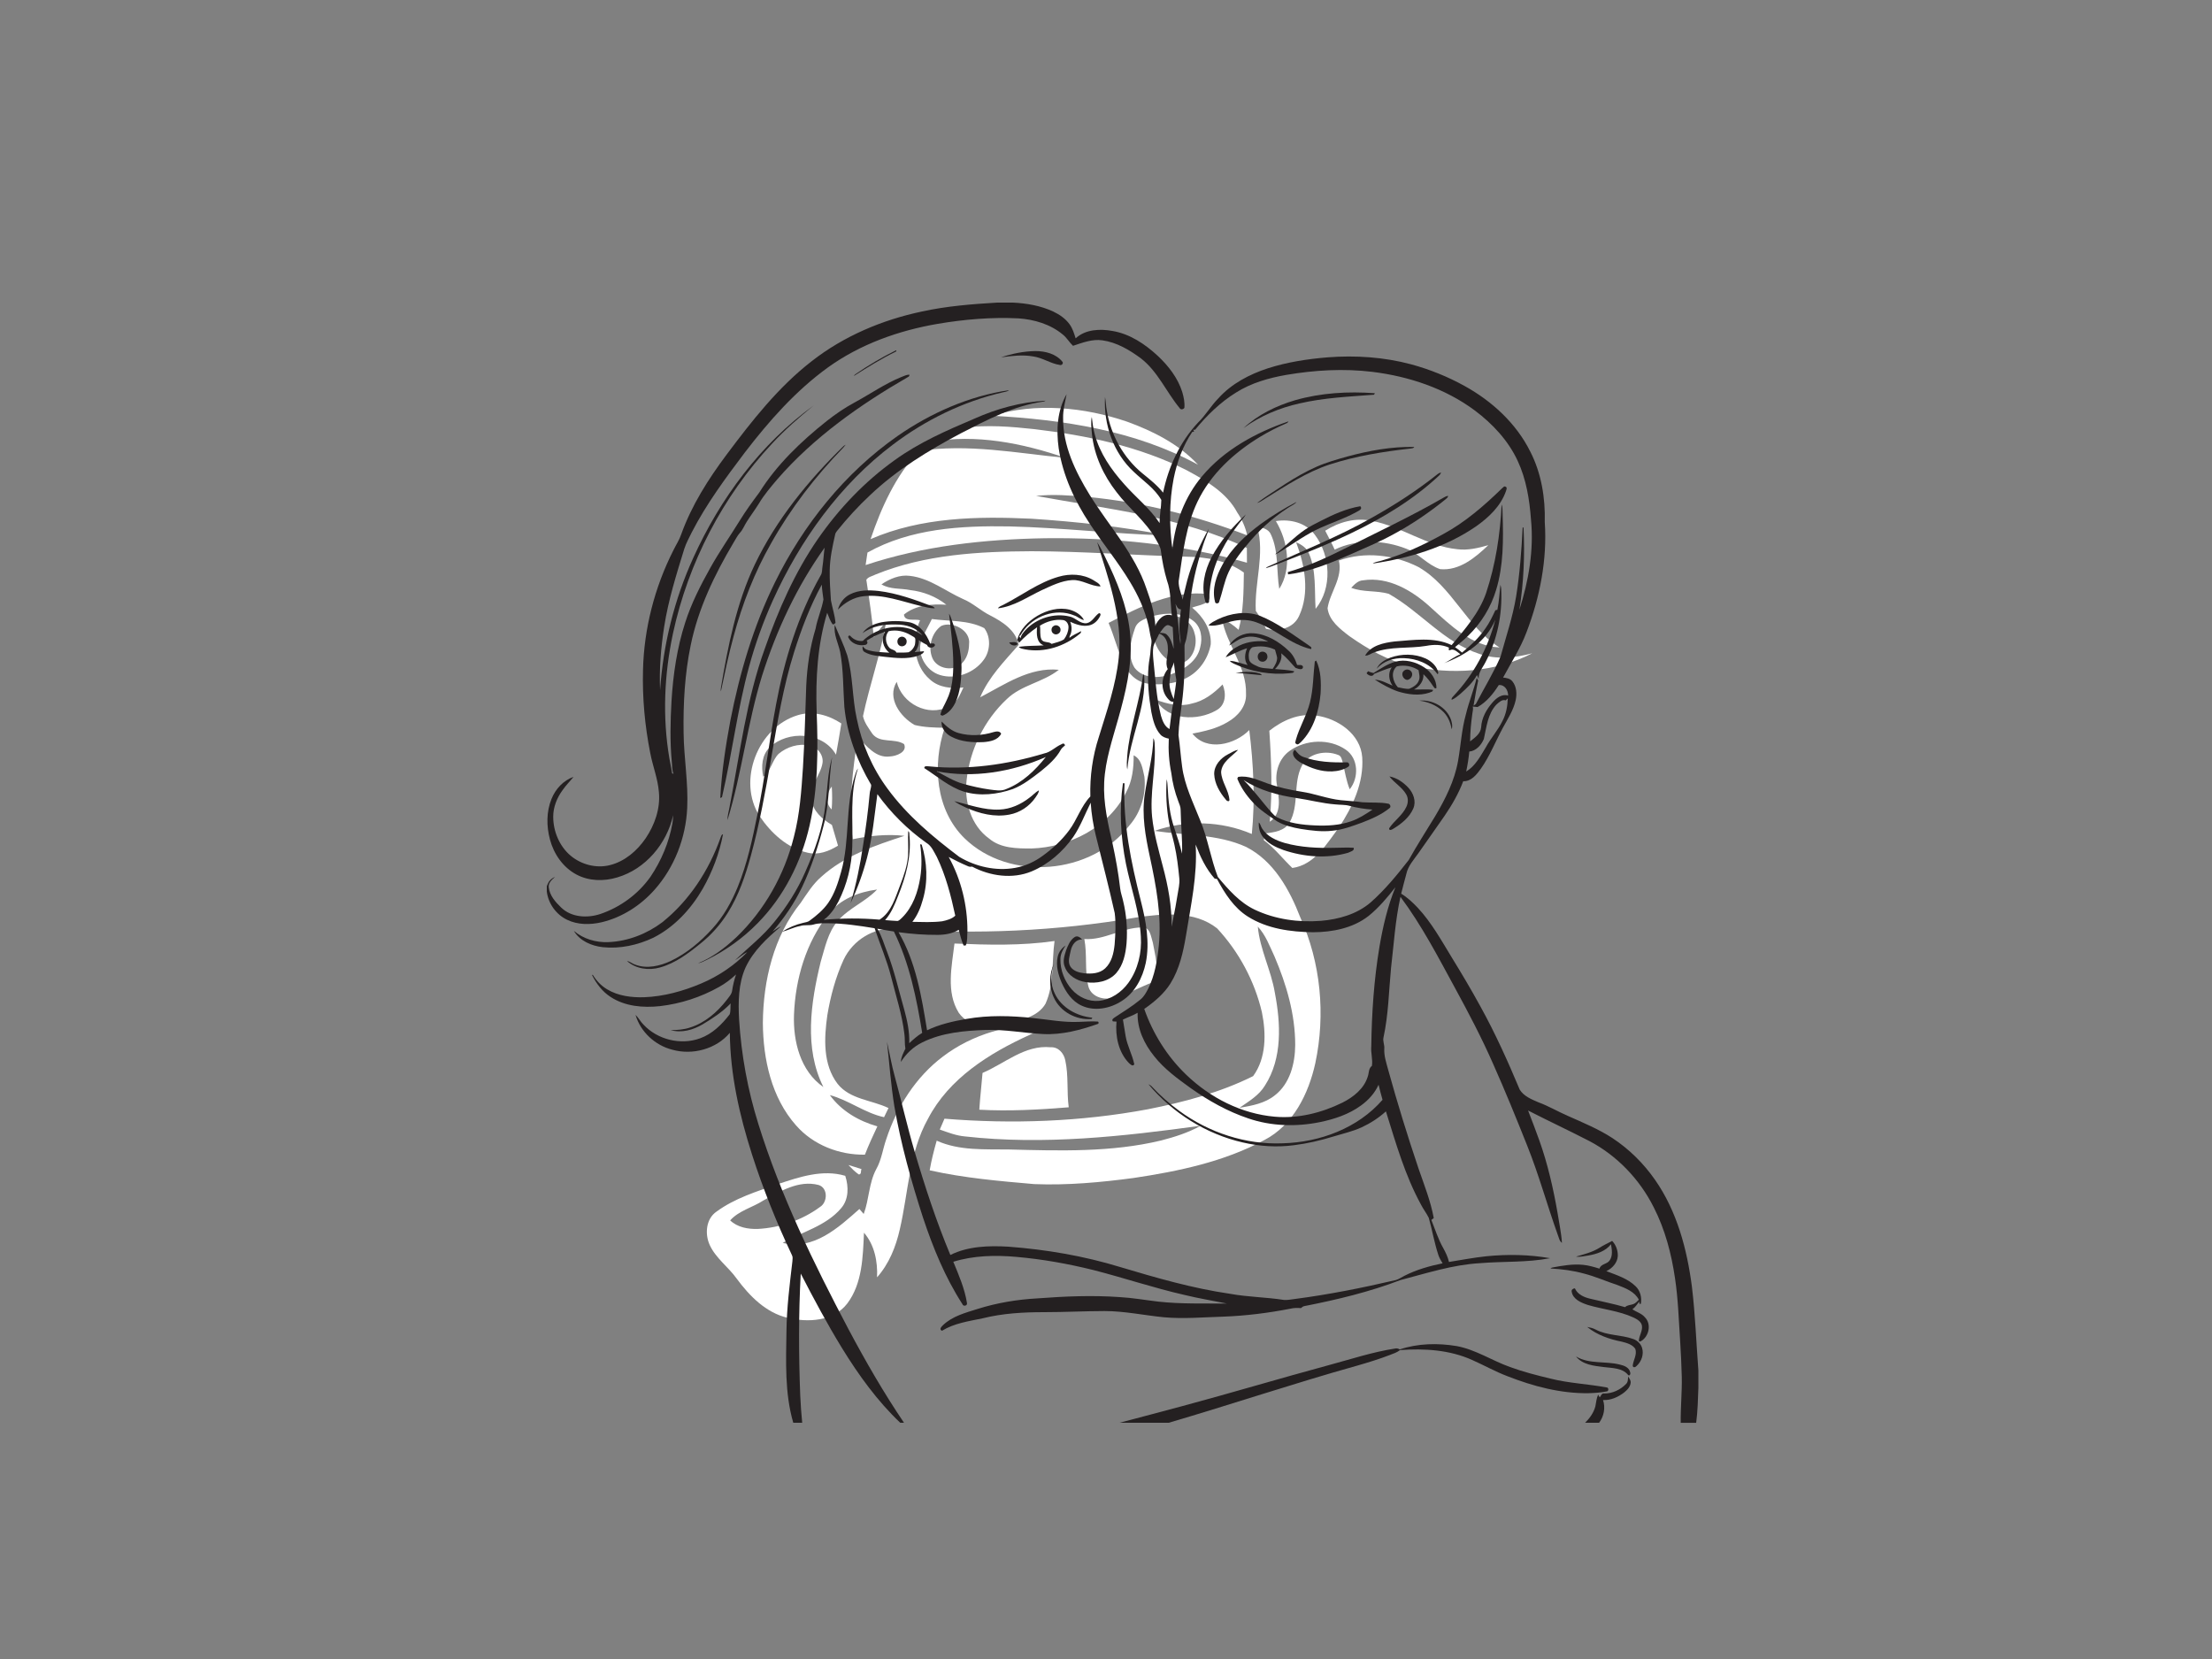 <?xml version="1.0" encoding="utf-8"?>
<!-- Generator: Adobe Illustrator 17.0.0, SVG Export Plug-In . SVG Version: 6.00 Build 0)  -->
<!DOCTYPE svg PUBLIC "-//W3C//DTD SVG 1.1//EN" "http://www.w3.org/Graphics/SVG/1.1/DTD/svg11.dtd">
<svg version="1.1" id="Layer_1" xmlns="http://www.w3.org/2000/svg" xmlns:xlink="http://www.w3.org/1999/xlink" x="0px" y="0px"
	 width="800px" height="600px" viewBox="0 0 800 600" enable-background="new 0 0 800 600" xml:space="preserve">
<rect x="0" y="0" width="800" height="600" fill="#808080" stroke="none"/>
<path fill="#FFFFFF" d="M358.72,150.35c15.93-4.8,33.31-3.15,48.92,2.16c9.42,3.42,18.75,8.14,25.65,15.57
	C410.52,155.64,384.3,151.75,358.72,150.35z"/>
<path fill="#FFFFFF" d="M348.51,154.71c8.49-1.13,17.08-0.43,25.55,0.49c18.93,2.24,37.98,6.22,55.11,14.86
	c7,3.79,14.47,8.06,18.33,15.34c1.69,2.49,2.92,5.26,3.57,8.21c-18.59-7.15-38.1-12.04-57.94-13.92c-6.11-0.5-12.28-1.03-18.39-0.33
	c25.69,4.71,52.34,7.47,76.21,18.82c0,1.78,0,3.55,0.02,5.33c-23.7-6.72-48.45-9.14-73.02-8.85c-21.91,0.37-44.02,2.75-64.89,9.7
	c0.21-1.52,0.45-3.02,0.67-4.52c15.52-8.71,33.84-9.76,51.25-9.46c19.1,0.45,38.1,2.73,57.2,3.29c-16.2-3.2-32.69-4.98-49.16-6.07
	c-19.54-0.92-39.92-0.55-58.16,7.38c3.89-11.48,9.07-22.9,17.41-31.85c17.65-2.77,35.51,0.76,53.11,2.47
	c-15.61-5.34-32.41-8.73-48.88-5.78C339.67,156.59,344.17,155.34,348.51,154.71z"/>
<path fill="#FFFFFF" d="M479.28,191.94c4.97-3.17,11-4.82,16.87-3.56c10.75,2.01,19.9,9.16,30.89,10.25
	c3.81,0.49,7.59-0.42,11.23-1.46c-4.71,4.49-10.47,9.33-17.43,8.67c-4.56-1.53-7.7-5.63-12.18-7.36c-8.23-3.23-17.9-3.6-25.96,0.3
	C481.65,196.45,480.45,194.2,479.28,191.94z"/>
<path fill="#FFFFFF" d="M461.44,188.46c5.18-0.84,10.93,0.59,14.14,5c5.67,7.53,6.3,19.26,0.23,26.73
	c-0.45-6.61,0.28-13.56-2.32-19.81c-0.77-2.18-2.77-3.38-4.74-4.31c3.16,8.4,5.02,18.3,1.06,26.74c-2.07,4.53-7.49,5.69-11.95,4.59
	c-1.02-2.27-2.21-4.45-3.68-6.46c-0.57-10.18,3.36-20.4,0.51-30.47c1.9,0.38,4.14,0.83,4.97,2.87c2.84,6.12,1.93,13.12,3,19.64
	C467.31,205.61,465.75,195.64,461.44,188.46z"/>
<path fill="#FFFFFF" d="M316.67,207.77c17.82-7.25,37.37-8.32,56.39-8.41c18.66,0.03,37.28,1.47,55.93,1.97
	c7.27,0.08,14.86,1.39,20.87,5.74c-0.11,6.94-0.11,13.96-1.89,20.72c-1.83-1.65-3.84-3.05-6.06-4.1c1.68,9.5,9.04,17.38,8.73,27.35
	c0.18,4.38-2.98,8.03-6.6,10.07c-3.88,2.38-8.38,3.34-12.78,4.22c5.23,6.58,15.36,4,20.56-1.29c1.53,12.46,2.16,25.07,0.92,37.58
	c-10.97-4.71-23.95-5.12-35.17-1.11c11.05,1.67,22.74,1.06,33.11,5.79c9.98,5.09,15.67,15.38,19.57,25.44
	c7.44,16.39,9.19,35.21,5.45,52.78c-2.43,11-7.97,22.36-18.38,27.77c-14.61,7.87-31.11,11.32-47.38,13.75
	c-11.87,1.58-23.87,2.68-35.85,2.21c-12.68-1.1-25.41-2.2-37.86-4.99c0.63-3.63,1.53-7.19,2.54-10.72
	c8.22,3.71,17.4,3.05,26.18,3.19c18.36,0.46,37.02,1.07,55.02-3.27c4.93-1.27,9.83-2.84,14.3-5.33
	c-28.18,3.88-56.79,7.06-85.21,3.88c-3.19-0.26-6.18-1.44-9.17-2.49c0.56-1.32,1.12-2.62,1.69-3.93c24.5,2,49.32,1.1,73.51-3.4
	c13.07-2.59,26.15-6.03,38.11-11.99c4.81-6.53,4.75-15.47,3.18-23.13c-2.64-11.26-8.32-21.86-16.2-30.32
	c-8.23-6.49-19.56-5.32-29.27-3.92c-28.68,4.92-57.94,6.24-86.95,4.11c-7.84-0.74-15.51,4.09-18.83,11.1
	c-2.92,6.37-4.76,13.2-5.91,20.1c-1.19,8.29-1.66,17.83,3.71,24.85c4.5,5.66,12.3,5.81,18.41,8.75c-0.55,1.1-1.08,2.2-1.61,3.31
	c-6.99-1.52-12.73-6.16-19.6-7.99c4.14,5.72,10.47,9.4,17.18,11.3c-1.57,3.38-3.17,6.75-4.5,10.24
	c-9.31,0.15-18.73-3.52-24.91-10.59c-8.91-10.04-11.91-23.95-12-37.06c0.12-15.36,3.92-31.35,13.73-43.49
	c2.24-3.29,4.37-6.74,7.41-9.37c8.43-7.64,19.46-11.33,30.08-14.8c-6.27-0.69-12.6-0.05-18.75,1.24
	c-1.6-12.33-0.03-24.76,1.86-36.96c3.18,3.21,6.55,7.72,11.68,7.01c2.22-0.11,6.35-1.6,5.06-4.47c-3.46-2.23-8.65-0.17-11.42-3.67
	c-1.34-2-2.95-4.08-3.44-6.44c2.43-11.43,6.42-22.52,8.37-34.06c-1.67,1.7-3.06,3.64-4.47,5.55c-0.59-6.98-1.66-13.89-2.69-20.81
	C314.04,208.56,315.56,208.38,316.67,207.77 M318.79,211.34c3.12,1.88,6.93,1.37,10.39,2.07c4.75,0.54,9.32,2.31,13.08,5.3
	c-5.27-0.34-11.08,0.09-15.34,3.55c0.24,2.71,3.94,1.48,5.83,2.06c-3.04,6.98-2.48,16.19,3.56,21.41c3.27,3,7.92,3.39,12.13,2.9
	c-1.3,2.66-2.39,5.85-5.46,6.94c-7.35,3.8-16.75-1.13-18.68-8.97c-3.62,5.93,1.32,12.65,6.49,15.6c3.54,0.88,7.23,0.94,10.88,1.01
	c-4.53,13.31-3.3,29.7,7.15,39.95c16.25,15.81,45.93,13.24,59.67-4.66c4.19-4.77,6.07-11.32,5.4-17.58
	c-0.67-2.8-0.98-6.34-3.89-7.75c0.04,4.57-0.49,9.22-2.68,13.31c-6.27,12.71-20.52,19.97-34.33,20.39c-5.23,0-11.06-0.03-15.27-3.6
	c-6.58-4.73-9.02-13.38-8.13-21.15c1.18-11.03,6.4-21.66,14.5-29.25c5.31-5.17,13.12-6.08,18.85-10.63
	c-10.59-1.03-19.55,5.31-28.45,9.95c3.1-7.36,8.78-13.07,13.94-18.98c-1.06-5.27-5.85-8.34-10.29-10.62
	c-3.46-1.7-6.26-4.48-9.83-5.94c-6.37-2.84-12.09-7.57-19.22-8.38C325.38,207.77,321.8,209.32,318.79,211.34 M400.94,225.29
	c2,4.74,3.25,9.76,5.31,14.48c1.58,3.64,4.69,6.88,8.77,7.45c4.99,0.71,10.34,0.11,14.78-2.4c4.3-2.44,7.22-6.97,8.08-11.8
	c0.31-5.25-2.79-10.05-6.73-13.27c2.2-0.9,7.49-1.34,6.09-4.85C424.35,213.22,412.08,219.52,400.94,225.29 M430.94,254.47
	c-4.31,1.24-8.72,0.12-12.8-1.36c4.16,7.52,15.03,7.69,21.75,3.79c3.47-1.84,3.67-6.11,2.28-9.36
	C439.06,250.71,435.39,253.56,430.94,254.47 M299.64,330.61c-8.14,10.21-11.98,23.41-12.48,36.33c-0.36,9.64,2.28,20.4,10.63,26.2
	c-7.06-14.08-4.56-30.57-0.98-45.26c1.55-5.14,2.61-10.76,6.26-14.91c4.01-4.6,9.96-6.84,14.14-11.26
	C310.59,322.59,303.81,325.15,299.64,330.61 M454.9,335.12c0.76,8.26,4.81,15.76,6.17,23.92c2.12,11.09,2.78,23.66-3.58,33.55
	c-2.18,3.62-5.88,5.73-9.23,8.08c4.46-0.78,9.19-1.6,12.82-4.54c5.48-4.25,7.3-11.55,7.35-18.19c0.01-11.07-3.17-21.9-7.48-32.01
	C459.18,342.2,457.77,338.18,454.9,335.12z"/>
<path fill="#FFFFFF" d="M484.22,202.72c9.37-3.34,19.94-2.12,28.73,2.33c12.31,7,17.37,21.67,29.37,29.1
	c-10.24-0.49-17.8-8.08-24.95-14.53c-6.56-6.02-15.19-11.16-24.43-9.74c-1.84,0.1-3.07,1.49-4.25,2.7c4.35,1.69,9.15,0.9,13.58,2.19
	c11.42,6.41,19.95,17.54,32.69,21.69c6.23,2.21,12.94,1.47,19.2-0.19c-13.42,6.95-29.44,7.84-44.02,4.52
	c-8.13-1.77-15.4-6.02-22.14-10.74c-3.36-2.58-7.31-5.57-7.87-10.07C481.03,214.11,485.7,208.99,484.22,202.72z"/>
<path fill="#FFFFFF" d="M417.5,222.66c4.65-1.14,10.11-1.16,14.08,1.88c2.83,2.18,3.39,6.16,2.51,9.45
	c-0.98,4.98-5.69,8.07-10.14,9.73c-4.41,1.67-10.37,1.87-13.58-2.15c-2.73-4.27-1.5-9.77,0.07-14.25
	C411.35,224.31,414.86,223.55,417.5,222.66 M422.03,223.14c-3.26,0.47-5.6,3.76-4.84,7.01c0.75,4.49,4.03,9.24,8.82,9.88
	c5.17-0.18,7.42-6.66,6.01-10.98C431.06,224.71,426.34,221.82,422.03,223.14z"/>
<path fill="#FFFFFF" d="M333.45,231.06c1.01-2.48,2.42-4.77,3.58-7.18c6.31,0.86,13.13,0.3,18.94,3.29
	c2.44,3.24,2.23,8.14-0.14,11.4c-3.46,4.82-10.12,7.3-15.84,5.57C334.75,242.59,331.22,236.21,333.45,231.06 M340.42,226.37
	c-3.52,2.52-4.87,7.62-3.23,11.59c1.68,4.04,7.81,5.07,10.77,1.87c1.77-1.8,2.5-4.4,2.52-6.87
	C351.14,227.96,344.51,224.55,340.42,226.37z"/>
<path fill="#FFFFFF" d="M288.48,258.67c5.41-1.7,11.21-0.08,15.8,2.98c-0.57,3.77-1.27,7.53-1.93,11.29
	c-4.71-8.28-17.43-8.93-23.99-2.63c-2.86,2.72-3.08,6.95-2.34,10.6c2.84-2.06,3.18-5.89,5.58-8.28c2.98-2.52,7.13-3.79,11.01-3.06
	c2.89,0.52,5.29,3.34,4.87,6.35c-0.71,4.6-4.96,8.3-4.06,13.2c0.56,4.22,3.98,7.18,7.45,9.22c0.71,2.5,1.45,5,2.21,7.5
	c-3.27,2.03-7.14,3.51-11.01,2.54c-7.33-1.63-13.22-7.11-17.32-13.17C266.51,282.39,274.06,263.06,288.48,258.67z"/>
<path fill="#FFFFFF" d="M459.07,264.29c4.74-3.75,10.71-6.44,16.89-5.5c7.81,1.02,16.14,6.68,16.71,15.14
	c0.6,9.15-3.49,17.9-8.44,25.35c-4.46,5.94-8.77,13.48-16.84,14.64c-3.46-3.33-6.42-7.18-10.3-10.04c0.08-0.61,0.26-1.84,0.35-2.45
	c3.24-0.4,7.11-0.83,8.94-3.96c3.6-6.29,1.15-14.17,4.47-20.56c2.41-4.54,8.61-5.68,13.1-3.88c1.2,0.34,1.36,1.78,1.69,2.79
	c0.75,3.23,1.25,6.53,2.5,9.63c3.37-4.15,3.2-11.13-1.41-14.31c-5.9-4.1-14.44-3.73-20.24,0.38c-3.9,2.72-5.52,7.78-4.68,12.35
	c0.72,4.55,1.93,10.28-2.58,13.33C460.21,286.24,459.82,275.25,459.07,264.29z"/>
<path fill="#FFFFFF" d="M300.79,292.74c-2.43-2.27-1.91-5.89,0.03-8.28C301.01,287.21,301,289.98,300.79,292.74z"/>
<path fill="#FFFFFF" d="M392.16,339.61c7.27,0.49,13.62-4.13,20.79-4.19c3.07-0.29,3.28,3.37,4,5.54c0.76,4.6,2.54,9.73,0.26,14.15
	c-5.07,1.91-9.84,4.77-15.19,5.85c-3.39,0.78-7.64-0.74-8.44-4.43C392.23,350.98,393.25,345.2,392.16,339.61z"/>
<path fill="#FFFFFF" d="M345.2,341.24c12.06,0.51,24.2,0.82,36.19-0.91c-1.06,7.55-0.05,15.59-3.28,22.7
	c-2.84,4.83-8.99,5.94-14.03,7.12c-5.86,1.15-13.49,1.69-17.34-3.88C342.08,358.77,344.24,349.46,345.2,341.24z"/>
<path fill="#FFFFFF" d="M341.06,382.08c10.68-8.11,24.28-11.87,37.58-11.65c-1.37,2.28-4.12,2.72-6.31,3.87
	c-14.54,6.61-29.12,15.72-36.71,30.32c-6.86,12.25-7.08,26.6-10.19,39.97c-1.42,6.3-3.89,12.49-8.23,17.37
	c0.25-5.73-0.9-11.69-4.73-16.14c-0.41,8.72-0.56,18.33-6.05,25.62c-5,6.49-14.25,6.92-21.6,5.16c-7.83-1.85-13.73-7.87-18.35-14.12
	c-3.02-4.26-7.56-7.37-9.79-12.2c-1.82-3.97-1.39-9.49,2.48-12.1c6.56-4.81,14.46-7.25,22.05-9.89c7.82-2.59,16.25-5.49,24.49-3.04
	c1.25,3.9,1.32,8.5-1.52,11.75c-5.46,6.42-14.02,8.47-21.1,12.5c11.08,2.8,20.15-5.5,27.73-12.25c0.39,0.45,1.17,1.35,1.56,1.8
	c1.98-5.27,1.84-11.17,4.53-16.2c1.92-3.38,2.37-7.3,3.65-10.92C324.36,400.32,331.22,389.48,341.06,382.08 M276.1,434.16
	c-3.93,2.55-8.8,3.63-12.03,7.21c2.65,2.52,6.42,3.19,9.97,3.09c8.02-0.41,16.02-3.16,22.51-7.93c2.83-1.73,2.94-6.95-0.52-7.97
	C288.88,426.7,282.13,430.87,276.1,434.16z"/>
<path fill="#FFFFFF" d="M355.35,388.04c8.05-3.43,15.31-10.21,24.64-9.28c2.79-0.18,4.81,2.2,5.29,4.76
	c1.22,5.57,0.48,11.32,1.24,16.95c-10.75,0.86-21.55,1.47-32.34,0.87C354.45,396.89,355,392.47,355.35,388.04z"/>
<path fill="#FFFFFF" d="M306.84,421.34c1.59,0.46,3.16,0.98,4.74,1.49c-0.35,0.6,0.07,1.95-0.99,1.93
	C309.19,423.78,308,422.57,306.84,421.34z"/>
<g id="_x23_242021ff">
	<path fill="#242021" d="M360.758,109.43h5.433c5.044,0.239,10.128,1.098,14.731,3.241c2.273,1.082,4.436,2.56,5.919,4.627
		c1.09,1.507,1.633,3.31,2.18,5.064c3.561-3.282,8.844-3.496,13.37-2.658c6.292,1.07,11.749,4.756,16.351,9.014
		c3.845,3.61,7.216,7.941,8.828,13.025c0.547,1.86,0.964,3.82,0.774,5.769c-0.425,0.608-1.341,0.77-1.738,0.045
		c-4.821-5.846-7.864-13.212-13.977-17.944c-4.132-3.067-8.767-5.81-13.945-6.531c-3.671-0.531-7.199,0.867-10.619,1.985
		c-1.353-1.268-2.249-2.953-3.723-4.104c-4.457-3.715-10.295-5.429-16.007-5.822c-9.764-0.482-19.56,0.348-29.186,1.977
		c-14.119,2.419-28.003,7.345-39.696,15.76c-11.696,8.455-21.331,19.382-30.078,30.778c-6.964,9.229-13.892,18.58-19.2,28.891
		c-0.952,1.953-2.022,3.873-2.694,5.952c-2.844,9.229-5.757,18.487-7.256,28.056c-1.195,7.617-1.831,15.359-1.495,23.073
		c1.098-16.526,5.161-32.857,12.029-47.932c9.74-21.472,24.296-41.126,43.492-55.03c-5.283,4.299-10.424,8.796-15.055,13.803
		c-17.802,19.074-30.288,43.054-35.79,68.554c-3.172,14.836-3.865,30.284-1.313,45.27c0.28,1.811,0.75,3.586,0.989,5.405
		c0.166,0.045,0.336,0.089,0.506,0.134c-0.608-1.357-0.446-2.889-0.624-4.331c-0.693-7.272-0.515-14.589-0.109-21.869
		c0.583-9.667,1.985-19.337,4.987-28.566c2.2-6.879,5.502-13.341,9.014-19.629c3.298-5.923,7.187-11.478,10.74-17.239
		c2.143-3.484,4.55-6.794,7.001-10.064c6.353-10.12,15.096-18.47,24.398-25.864c3.14-2.459,6.434-4.748,9.954-6.636
		c5.672-3.059,10.987-6.81,16.979-9.257c0.956-0.365,1.904-0.867,2.949-0.883c0.073,0.409-0.081,0.689-0.466,0.847
		c-17.364,10.035-34.068,21.776-47.292,37.001c-2.358,2.8-4.768,5.591-6.64,8.751c-1.39,2.24-2.982,4.351-4.392,6.579
		c-0.863,1.321-1.39,2.86-2.484,4.023c-0.956,1.082-1.572,2.398-2.338,3.614c-6.847,11.53-12.762,23.834-15.464,37.046
		c-2.151,10.396-2.727,21.051-2.569,31.641c0.101,9.063,1.73,18.065,1.309,27.14c-0.474,10.829-4.602,21.541-11.822,29.664
		c-5.036,5.676-11.721,9.991-19.143,11.749c-4.12,0.952-8.65,0.976-12.519-0.92c-3.942-1.896-6.774-5.87-7.301-10.205v-2.678
		l0.117,0.778c0.255-1.572,1.406-2.799,2.848-3.371c-1.082,0.984-2.447,2.086-2.253,3.735c0.308,2.982,2.427,5.372,4.509,7.357
		c3.679,3.565,9.436,3.869,14.095,2.33c7.264-2.447,13.767-7.224,18.191-13.487c3.906-5.802,6.681-12.393,7.92-19.285
		c0.182-0.972,0.227-1.965,0.259-2.949c-2.269,10.27-9.983,19.471-20.208,22.477c-4.829,1.471-10.299,1.361-14.8-1.074
		c-4.833-2.581-8.168-7.434-9.541-12.669c-1.284-4.781-1.305-10.023,0.567-14.654c1.442-3.573,4.286-6.685,7.965-7.973
		c-1.272,1.617-2.767,3.055-3.934,4.76c-2.046,2.791-3.423,6.162-3.411,9.663c0.004,5.283,2.22,10.643,6.292,14.083
		c3.857,3.225,9.245,4.659,14.164,3.427c5.421-1.333,9.889-5.194,12.985-9.727c3.274-4.85,5.336-10.744,4.781-16.651
		c-0.373-4.862-2.232-9.428-3.136-14.188c-1.953-9.873-2.885-19.961-2.613-30.025c0.357-15.027,4.213-29.92,11.004-43.318
		c0.912-1.908,2.119-3.675,2.795-5.688c3.76-10.521,9.821-20.038,16.481-28.943c9.116-12.179,18.628-24.341,30.726-33.724
		c11.619-9.087,25.528-14.954,39.91-17.98C342.438,110.686,351.614,109.977,360.758,109.43z"/>
	<path fill="#242021" d="M309.253,135.412c4.712-3.253,9.711-6.227,14.816-8.727l0.126,0.158l-0.081,0.255
		c-5.336,2.601-10.38,5.753-15.387,8.925C308.86,135.873,309.119,135.566,309.253,135.412z"/>
	<path fill="#242021" d="M362.022,129.233c3.991-1.333,8.196-2.2,12.418-2.261c3.602-0.016,7.568,0.989,9.869,3.958
		c0.324,0.587-0.401,1.276-0.98,1.066c-3.399-0.49-6.296-2.646-9.711-3.091C369.764,128.212,365.859,128.727,362.022,129.233z"/>
	<path fill="#242021" d="M480.092,129.241c10.153-0.79,20.472-0.105,30.325,2.54c6.709,1.831,13.212,4.452,19.297,7.827
		c9.914,5.486,18.673,13.515,23.749,23.753c4.003,7.831,5.449,16.732,5.222,25.463c0.928,13.58-1.766,27.213-6.616,39.866
		c-2.167,5.773-5.55,10.951-8.455,16.36c1.203,0.117,2.528,0.34,3.342,1.341c1.552,1.892,1.702,4.574,1.199,6.883
		c-0.798,3.598-2.872,6.709-4.602,9.906c-2.674,4.918-4.72,10.197-7.953,14.8c-1.544,2.131-3.48,4.671-6.405,4.562
		c-1.693,4.477-4.1,8.65-6.798,12.588c-3.176,4.501-6.288,9.047-9.484,13.532c-1.637,2.313-3.675,4.521-4.286,7.37
		c-0.62,2.394-1.292,4.773-1.876,7.175c2.269,1.373,4.209,3.213,6.024,5.129c4.935,5.315,8.471,11.7,12.223,17.855
		c3.622,5.887,7.155,11.83,10.465,17.895c5.352,9.687,9.89,19.791,14.164,29.988c1.471,2.398,4.258,3.513,6.737,4.578
		c3.727,1.373,7.155,3.415,10.797,4.983c5.429,2.423,10.967,4.7,15.971,7.957c6.041,3.974,11.271,9.148,15.407,15.071
		c7.945,11.36,11.603,25.107,13.362,38.695c1.211,10.068,1.572,20.216,2.342,30.325v6.191c-0.15,4.238-0.255,8.484-0.798,12.697
		h-5.595c-0.077-5.534,0.498-11.056,0.385-16.59c-0.097-4.319-0.332-8.629-0.587-12.936c-0.515-7.6-0.725-15.237-1.864-22.777
		c-1.292-8.832-3.594-17.599-7.665-25.572c-5.072-10.157-13.272-18.734-23.332-24.033c-7.329-3.776-14.804-7.272-22.141-11.032
		c1.406,3.606,2.779,7.228,4.088,10.87c3.022,8.471,5.024,17.271,6.567,26.119c0.547,3.618,1.365,7.216,1.592,10.878
		c-0.92-0.636-1.074-1.803-1.458-2.759c-3.845-10.744-6.855-21.78-11.097-32.383c-3.962-9.938-7.989-19.852-12.349-29.624
		c-4.096-9.339-8.844-18.365-13.718-27.315c-6.142-11.275-12.073-22.745-19.779-33.059c-1.876,8.451-2.398,17.129-3.407,25.71
		c-0.798,8.395-0.932,16.89-2.731,25.155c-0.324,1.361,0.442,2.69,0.288,4.072c-0.134,2.621,0.75,5.121,1.41,7.617
		c3.334,12.057,7.025,24.013,11.028,35.863c2.026,5.846,4.327,11.64,5.457,17.749c-0.215,0.17-0.652,0.51-0.871,0.681
		c1.361,3.403,2.451,6.936,4.278,10.137c0.883,1.6,1.685,3.265,2.099,5.06c4.521-0.725,9.031-1.588,13.588-2.066
		c7.645-0.758,15.416-0.62,22.992,0.709c-8.346,1.608-16.935,1.094-25.382,1.799c-9.845,0.563-19.277,3.634-28.753,6.11
		c-11.194,4.29-22.911,7.09-34.656,9.399c-0.535,0.057-0.944,0.401-1.325,0.745c-1.272-0.109-2.552-0.097-3.792,0.203
		c-7.989,1.56-16.092,2.573-24.231,2.881c-7.171,0.203-14.362,0.875-21.529,0.227c-7.147-0.705-14.22-2.24-21.424-2.249
		c-7.297,0.012-14.589,0.401-21.886,0.401c-7.471-0.004-15.002,0.413-22.275,2.228c-5.012,1.053-10.242,1.762-14.686,4.501
		c-1.179-0.51-0.17-1.507,0.385-2.042c3.395-3.241,8.078-4.457,12.434-5.834c7.033-2.22,14.35-3.436,21.707-3.837
		c9.841-0.745,19.73-1.163,29.587-0.474c4.748,0.255,9.432,1.098,14.147,1.649c8.22,0.899,16.501,0.632,24.754,0.693
		c-5.113-1.029-10.266-1.872-15.335-3.116c-11.109-2.528-21.914-6.186-32.942-9.002c-9.152-2.273-18.466-3.934-27.862-4.76
		c-7.613-0.677-15.428-0.502-22.785,1.766c1.993,4.833,4.112,9.707,4.939,14.905c0.271,1.021-1.369,1.402-1.657,0.397
		c-6.235-9.646-10.607-20.366-14.229-31.232c-4.266-13.191-8.014-26.593-10.368-40.271c-1.26-7.742-1.799-15.578-2.674-23.364
		c0.948,4.145,1.653,8.35,2.795,12.454c2.467,9.071,4.55,18.248,7.203,27.266c3.723,12.657,7.839,25.22,12.924,37.394
		c6.458-3.213,13.896-3.403,20.958-3.006c13.718,1.033,27.371,3.355,40.538,7.39c13.041,3.902,26.168,7.694,39.667,9.654
		c6.458,1.187,13.046,1.207,19.52,2.228c1.325,0.093,2.637-0.215,3.95-0.357c12.272-1.6,24.422-4.027,36.471-6.839
		c1.142-0.316,2.107-1.049,3.164-1.564c4.323-2.192,9.027-3.521,13.759-4.493c-0.591-0.952-1.163-1.92-1.523-2.982
		c-1.458-4.4-2.224-8.99-3.468-13.443c-0.798-1.645-1.957-3.091-2.779-4.724c-5.822-10.607-9.128-22.319-12.729-33.801
		c-2.617,2.374-5.615,4.307-8.82,5.789c-3.265,1.491-6.79,2.261-10.205,3.31c-4.635,1.422-9.371,2.536-14.188,3.132
		c-6.186,0.826-12.503,0.421-18.576-0.993c-13.256-3.039-25.378-10.663-34.097-21.059c0.458,0.223,0.908,0.482,1.252,0.875
		c2.994,3.221,6.312,6.142,9.865,8.735c10.74,7.9,24.094,12.316,37.459,11.757c13.41-0.361,27.14-5.441,36.086-15.728
		c-0.498-1.811-1.005-3.622-1.434-5.449c-1.373,3.039-3.667,5.579-6.365,7.507c-4.371,3.201-9.614,4.935-14.873,6.016
		c-8.524,1.726-17.543,1.491-25.811-1.329c-7.511-2.508-14.476-6.43-20.925-10.987c-4.736-3.419-9.545-6.908-13.191-11.538
		c-3.565-4.416-6.203-9.906-5.968-15.695c-1.702,0.976-3.565,1.604-5.324,2.459c0.32,1.997,0.632,3.999,0.976,5.992
		c0.608,3.521,2.419,6.689,3.132,10.177c-0.592,1.005-1.507-0.097-2.046-0.563c-3.699-3.906-4.866-9.659-4.384-14.881
		c-0.328-0.02-0.984-0.057-1.317-0.077c-0.616-0.778,0.421-1.224,0.94-1.621c3.083-2.001,6.207-3.958,9.047-6.3
		c1.24-1.005,2.014-2.431,2.747-3.816c2.427-4.862,3.33-10.307,3.881-15.663c1.078-10.846-0.976-21.667-3.257-32.225
		c-1.576-7.329-2.958-14.889-1.839-22.388c0.984-6.814,2.949-13.487,3.128-20.407c0.571,0.997,0.454,2.18,0.519,3.282
		c0.263,8.407-1.807,16.744-0.98,25.151c0.64,6.085,2.35,11.98,3.873,17.883c1.924,7.135,3.278,14.476,3.188,21.894
		c0.984-4.813,1.872-9.642,2.642-14.492c0.162-1.009,0.243-2.03,0.138-3.043c-0.377-4.055-0.871-8.111-1.754-12.089
		c-0.579-2.723-1.479-5.364-1.957-8.107c-0.936-5.145-1.211-10.412-0.855-15.626c0.231,0.859,0.308,1.75,0.348,2.642
		c0.239,5.044,0.745,10.141,2.394,14.946c1.057,3.075,2.058,6.166,2.82,9.326c0.174-5.279-0.434-10.542-0.51-15.817
		c0.02-1.118-0.486-2.135-0.855-3.156c-1.248-3.29-2.103-6.717-2.524-10.21c-0.831-4.08-1.122-8.261-0.908-12.418
		c-1.151-0.239-2.33-0.624-3.099-1.564c-1.941-2.228-2.625-5.222-3.205-8.042c-0.924-5.437-1.511-10.979-1.029-16.489
		c0.146-2.018,0.685-3.983,0.75-6.008c0.036-1.406,0.632-2.84,0.154-4.226c-0.429-1.564-0.559-3.184-0.956-4.752
		c-1.284-5.534-3.699-10.744-6.628-15.59c-4.42-7.341-9.894-13.965-14.601-21.116c-5.445-8.236-9.719-17.445-11.21-27.266
		c-0.928-6.559-0.523-13.665,2.86-19.512c-0.523,2.848-1.325,5.668-1.256,8.597c-0.097,10.027,4.42,19.366,9.557,27.724
		c6.952,11.312,16.368,21.31,20.626,34.113c1.608,4.367,2.917,8.885,3.193,13.552c0.762-2.484,3.12-4.906,5.939-4.007
		c-0.523-4.205-0.263-8.581-1.75-12.608c-1.021-3.448-1.734-6.989-2.172-10.562c-0.15-1.617-1.122-2.97-1.864-4.363
		c-3.622-6.531-9.727-11.101-14.172-17.004c-4.748-6.057-8.115-13.309-8.921-21.011c-0.154-2.058-0.506-4.165-0.065-6.207
		c0.276,2.123,0.486,4.262,1.082,6.324c1.835,6.81,5.952,12.742,10.607,17.936c4.189,4.789,9.298,8.767,12.839,14.111
		c-0.016-2.8,0.575-5.599,0.62-8.362c-2.407-4.177-6.539-6.891-9.958-10.161c-7.382-6.798-10.959-17.146-10.404-27.055
		c0.344,1.698,0.32,3.444,0.677,5.137c1.475,8.654,5.988,16.809,12.778,22.412c2.67,2.167,5.396,4.323,7.552,7.033
		c1.916-9.334,6.069-18.329,12.612-25.321c2.767-2.658,4.663-6.053,7.357-8.779c4.756-5.291,11.234-8.702,17.931-10.874
		C465.519,130.959,472.808,129.849,480.092,129.241 M465.24,135.578c-6.344,1.11-12.693,2.905-18.175,6.373
		c-5.737,3.541-10.607,8.309-14.861,13.499l-0.608-0.041c0.057,0.186,0.178,0.563,0.235,0.75c-0.154,0.008-0.466,0.028-0.62,0.036
		c-3.415,5.064-5.55,10.906-6.737,16.874c-1.629,8.399-1.621,17.073-0.462,25.532c0.972-9.565,4.505-18.989,10.748-26.375
		c8.083-9.618,19.508-15.809,31.24-19.836c-0.186,0.361-0.466,0.612-0.847,0.754c-3.229,1.386-6.357,2.998-9.367,4.809
		c-9.407,5.696-17.931,13.487-22.716,23.535c-4.12,8.65-5.247,18.28-6.632,27.651c-0.624,2.658,0.77,5.19,1.26,7.754
		c0.786-3.14,1.402-6.324,2.39-9.411c1.791-5.648,4.181-11.117,7.094-16.27c-0.519,2.082-1.503,4.011-2.103,6.065
		c-2.415,7.527-4.351,15.278-4.801,23.194c-0.263,3.533-0.494,7.086-1.228,10.558c-0.158,0.948-0.713,1.811-0.656,2.795
		c0.142,6.9-0.041,13.823-0.968,20.67c-0.454,3.772-1.098,7.54-1.211,11.344c0.551,3.772,0.786,7.58,1.309,11.356
		c0.879,6.823,3.991,13.046,6.494,19.374c2.812,6.648,3.833,13.896,6.438,20.601c3.804,4.57,7.88,9.229,13.345,11.834
		c7.414,3.513,15.813,4.659,23.948,4.035c6.426-0.555,13.025-2.394,17.992-6.685c5.161-4.562,9.545-9.914,13.767-15.335
		c2.962-5.344,6.308-10.465,9.46-15.695c3.723-6.251,7.09-12.896,8.362-20.127c0.989-5.583,1.288-11.291,2.816-16.773
		c1.07-4.477,2.828-8.759,3.918-13.22c0.182,0.304,0.361,0.608,0.547,0.916c-0.664,3.014-1.159,6.065-1.685,9.108
		c0.207-0.146,0.62-0.442,0.822-0.587c2.966-5.717,6.381-11.239,8.945-17.162c1.981-7.203,4.408-14.31,5.627-21.699
		c1.333-8.269,1.953-16.631,2.366-24.989l0.32-0.008c0.486,9.942,0.073,19.933-1.503,29.766c3.351-10.453,5.271-21.549,4.209-32.537
		c-0.531-7.293-1.71-14.674-4.829-21.347c-3.399-7.317-9.059-13.374-15.46-18.179c-10.756-8.01-23.871-12.369-37.087-13.994
		C485.991,133.228,475.49,133.844,465.24,135.578 M425.135,218.384c0.944,4.813,1.138,9.715,1.758,14.569
		c0.053-0.673,0.126-1.353,0.008-2.018c-0.636-3.488-0.271-7.062,0.211-10.546C425.957,220.378,425.564,219.251,425.135,218.384
		 M421.841,226.216c-1.049,0.6-1.621,1.73-2.346,2.646c0.867,0.105,1.876,0.004,2.536,0.701c1.43,1.333,1.892,3.31,2.455,5.105
		c-0.138-2.605-0.17-5.214-0.352-7.819C423.421,226.536,422.659,225.782,421.841,226.216 M419.236,229.197
		c-0.64,1.568-1.645,2.982-2.091,4.627c-0.259,1.475-0.162,2.986-0.045,4.473c0.745,6.875,1.074,13.836,2.783,20.565
		c0.547,1.827,1.292,3.865,3.087,4.813c0.365-3.298,0.786-6.596,1.418-9.857c-1.268,0.073-2.03-1.122-2.694-2.022
		c-1.933-2.966-1.584-7.094,0.648-9.804c-1.207-2.479,0.348-5.17,0.016-7.758C422.376,232.191,421.375,229.74,419.236,229.197
		 M424.511,239.448c-0.049,0.912-0.575,1.665-0.891,2.492c-0.239,1.467-0.486,2.937-0.64,4.416c-0.199,2.265,0.62,4.444,1.515,6.478
		c0.328-2.313,0.758-4.619,0.936-6.952C424.989,243.754,424.855,241.587,424.511,239.448 M534.393,255.714
		c-0.587-0.069-1.167-0.13-1.746-0.186c0.239,0.847-0.036,1.706-0.146,2.548c-0.474,3.33-0.782,6.689-0.818,10.056
		c1.689-1.341,3.825-2.747,3.999-5.121c0.174-3.363,1.912-6.438,4.08-8.925c1.378-1.596,3.436-3.253,5.68-2.504
		c0.004-1.92-1.219-4.023-3.391-3.82C540.065,250.885,537.671,253.883,534.393,255.714 M544.562,253.299
		c-1.305-0.474-2.431,0.713-3.334,1.491c-3.193,3.351-3.602,8.184-4.578,12.478c-0.899,2.176-2.808,4.323-5.267,4.546
		c-0.219,2.427-0.612,4.829-1.11,7.216c3.29-1.973,5.113-5.51,7.049-8.674c1.815-3.375,4.444-6.243,6.114-9.703
		c1.276-2.492,1.795-5.311,1.872-8.091C545.056,252.805,544.809,253.052,544.562,253.299 M432.415,305.441
		c0.717,11.117-1.758,22.06-3.496,32.97c-0.997,5.968-2.362,12.049-5.595,17.251c-2.37,3.788-5.866,6.697-9.492,9.237
		c3.148,8.954,8.322,17.21,15.181,23.794c8.654,8.338,20.022,14.147,32.079,15.181c8.415,0.725,16.87-1.394,24.402-5.085
		c3.946-1.989,7.795-4.999,9.156-9.375c0.498-1.317,0.255-3.014,1.523-3.93c0.357-2.386-0.45-4.679-0.231-7.058
		c0.166-12.081,0.976-24.179,2.974-36.102c1.244-7.301,2.949-14.565,5.749-21.436c-2.937,3.723-6,7.402-9.711,10.388
		c-5.648,4.416-13.041,5.85-20.063,5.883c-8.099-0.101-16.566-1.248-23.547-5.644c-5.113-3.197-8.407-8.439-11.206-13.629
		c-0.207-0.028-0.616-0.081-0.822-0.109C436.138,314.224,434.105,309.853,432.415,305.441z"/>
	<path fill="#242021" d="M324.611,157.69c12.029-8.342,25.811-14.447,40.348-16.586c-0.636,0.555-1.511,0.592-2.289,0.794
		c-14.407,3.334-27.955,9.987-39.728,18.892c-19.183,14.459-33.55,34.554-43.411,56.302c-3.492,7.758-6.393,15.78-8.617,23.988
		c-4.238,15.529-6.142,31.568-9.796,47.223c-0.158,0.077-0.466,0.231-0.624,0.312c0.51-9.424,1.928-18.782,3.662-28.052
		c3.359-17.186,8.354-34.161,16.104-49.909C290.499,189.806,305.501,171.044,324.611,157.69z"/>
	<path fill="#242021" d="M468.347,144.758c9.355-2.686,19.232-3.265,28.907-2.54c-0.081,0.134-0.243,0.401-0.324,0.535
		c-9.002,0.701-18.094,1.09-26.922,3.148c-7.26,1.604-14.241,4.55-20.277,8.917C454.973,149.985,461.545,146.76,468.347,144.758z"/>
	<path fill="#242021" d="M352.359,151.431c8.131-3.63,16.882-6.045,25.799-6.515c-0.255,0.182-0.539,0.292-0.847,0.332
		c-10.675,1.487-20.338,6.596-29.802,11.457c-11.692,6.195-23.129,13.167-32.772,22.319c-4.331,4.043-8.346,8.419-12.053,13.046
		c-0.288,0.365-0.547,0.766-0.632,1.232c-0.968,4.258-1.9,8.561-1.969,12.944c-0.057,3.638,0.186,7.276,0.438,10.902
		c0.515,2.71,1.41,5.356,1.657,8.115c-0.174,0.146-0.523,0.429-0.693,0.575l-0.409-0.113c-0.867-1.252-1.357-2.71-1.908-4.112
		c-3.525,11.518-4.205,23.709-3.816,35.685c0.555,13.803,0.527,27.801-2.573,41.336c-2.99,13.143-9.294,25.662-18.807,35.288
		c-5.234,5.344-11.393,9.768-18.094,13.082c-1.11,0.543-2.204,1.171-3.44,1.373c5.267-2.095,9.845-5.627,13.949-9.48
		c10.161-9.784,17.328-22.538,20.723-36.207c2.159-8.204,2.735-16.704,3.294-25.139c0.616-9.849,0.81-19.714,1.187-29.575
		c0.324-6.968,1.337-13.933,3.383-20.618c0.632-3.61,2.22-6.972,2.836-10.578c-0.223-1.779-0.523-3.545-0.6-5.34
		c-4.217,7.71-7.357,15.979-9.995,24.349c-3.954,12.543-6.065,25.548-8.309,38.472c-2.062,11.846-4.189,23.705-7.37,35.316
		c-1.953,7.114-4.359,14.208-8.289,20.5c-2.637,4.258-6.004,8.05-9.922,11.17c-4.396,3.573-9.079,7.114-14.622,8.65
		c-4.035,1.163-8.747,0.531-11.931-2.338c1.102,0.162,1.937,1.033,3.006,1.333c4.226,1.588,8.905,0.482,12.855-1.369
		c5.769-2.759,10.74-6.964,15.019-11.672c4.011-4.38,6.924-9.642,9.168-15.108c3.427-8.403,5.324-17.316,7.114-26.18
		c2.727-13.22,4.246-26.646,6.762-39.898c3.022-16.185,7.965-32.164,16.096-46.547c0.62-0.908,0.486-2.046,0.656-3.075
		c0.365-2.309,0.454-4.651,0.782-6.964c-10.047,14.034-17.413,29.883-22.623,46.303c-5.299,17.141-7.252,35.105-12.515,52.259
		c-0.02-1.689,0.523-3.306,0.798-4.959c3.727-19.159,6.045-38.744,12.742-57.186c4.85-13.864,10.805-27.469,19.183-39.594
		c7.592-10.935,16.906-20.735,27.756-28.481C332.382,160.036,342.401,155.661,352.359,151.431z"/>
	<path fill="#242021" d="M305.14,161.272c0.182-0.113,0.551-0.336,0.733-0.446c-0.292,0.385-0.6,0.758-0.928,1.11
		c-10.088,10.38-18.993,21.959-26.087,34.587c-6.004,10.513-10.384,21.89-13.524,33.566c-1.839,6.6-3.184,13.325-4.623,20.018
		c-0.057-0.45-0.053-0.895,0.016-1.337c2.581-15.221,5.595-30.6,12.268-44.634C280.779,187.91,292.318,173.778,305.14,161.272z"/>
	<path fill="#242021" d="M487.287,165.1c7.872-2.119,15.999-3.63,24.179-3.452c-0.251,0.563-0.908,0.47-1.394,0.579
		c-9.853,1.102-19.706,2.698-29.158,5.761c-8.435,2.771-15.89,7.722-23.377,12.369c-0.952,0.555-1.831,1.305-2.925,1.56
		c3.338-2.496,6.908-4.683,10.388-6.985c3.602-2.289,7.301-4.448,11.218-6.158C479.78,167.199,483.544,166.154,487.287,165.1z"/>
	<path fill="#242021" d="M519.909,171.485c0.369-0.312,0.798-0.515,1.284-0.608c-0.154,0.442-0.401,0.818-0.741,1.126
		c-9.237,8.65-20.184,15.254-31.548,20.711c-8.014,3.857-16.274,7.183-24.564,10.388c-2.188,0.79-4.303,1.779-6.543,2.398
		c0.308-0.425,0.818-0.596,1.28-0.806c12.414-5.611,25.115-10.659,36.981-17.401C504.392,182.643,512.442,177.441,519.909,171.485z"
		/>
	<path fill="#242021" d="M543.257,176.578c0.348-0.271,0.782-0.92,1.288-0.531c0.644,0.267,0.247,1.049,0.117,1.531
		c-1.868,5.425-6.211,9.541-10.797,12.77c-11.048,7.629-24.219,11.538-37.386,13.471c0.754-0.592,1.758-0.636,2.646-0.916
		c7.977-2.184,15.529-5.696,22.749-9.695C529.876,188.898,536.783,182.886,543.257,176.578z"/>
	<path fill="#242021" d="M521.975,180.038c0.539-0.316,1.102-0.624,1.742-0.701c-0.028,0.632-0.608,0.956-1.017,1.333
		c-5.862,4.728-12.11,8.986-18.742,12.563c-5.17,2.84-10.635,5.072-16.011,7.479c-7.078,3.091-14.35,6.057-22.072,7.029
		c-0.036-0.207-0.109-0.616-0.146-0.822c6.993-2.026,13.649-5.028,20.152-8.277C497.959,192.536,510.247,186.816,521.975,180.038z"
		/>
	<path fill="#242021" d="M456.051,189.441c4.08-2.953,8.39-5.595,12.863-7.916c-0.255,0.357-0.575,0.64-0.956,0.847
		c-5.83,3.383-11.008,7.835-15.452,12.892c-3.051,3.59-6.122,7.268-8.127,11.567c-1.612,3.444-2.224,7.232-3.448,10.809
		c-0.097,0.745-1.483,0.81-1.495-0.012c-1.215-4.598,0.466-9.375,2.686-13.394C445.444,198.229,450.582,193.476,456.051,189.441z"/>
	<path fill="#242021" d="M543.083,182.461c0.425,1.134,0.275,2.37,0.357,3.557c0.284,9.144,0.352,18.499-2.35,27.339
		c-1.872,6.276-5.409,12.021-10.108,16.574c-1.483,1.491-3.156,2.763-4.752,4.116c0.883,0.6,1.738,1.252,2.54,1.965
		c3.107-2.593,6.166-5.324,8.435-8.715c1.463-2.042,2.56-4.311,3.606-6.584c0.186-0.049,0.551-0.146,0.737-0.194
		c0.592-2.974,0.79-6,1.086-9.01c0.186,0.523,0.284,1.066,0.3,1.621c0.446,9.067-1.442,18.284-5.676,26.33
		c-0.972,1.977-2.686,3.719-2.455,6.097c-0.239-0.458-0.454-0.928-0.644-1.406c-1.442,2.678-3.76,4.793-6.004,6.802
		c-0.984,0.79-1.932,1.685-3.132,2.143c-0.194-0.689,0.446-1.086,0.802-1.544c7.216-7.673,12.349-17.222,14.97-27.412
		c-3.241,7.835-10.817,12.859-18.507,15.695c2.046-0.92,3.808-2.423,5.887-3.205c-1.082-0.794-2.463-2.277-3.865-1.446l-0.385-0.134
		c0.028-0.207,0.081-0.624,0.109-0.835c-2.613-1.179-5.522-1.155-8.285-0.616c-6.227,1.037-12.77,0.085-18.77,2.354
		c-1.11,0.328-2.066,1.252-3.269,1.151c2.103-3.707,6.774-4.643,10.675-5.113c6.847-0.486,14.16-1.738,20.618,1.317
		c4.821-5.765,9.95-11.587,12.454-18.803C540.904,204.18,542.565,193.314,543.083,182.461z"/>
	<path fill="#242021" d="M477.702,188.367c4.525-2.313,9.233-4.432,14.277-5.287c0.989,1.187-0.806,1.681-1.604,2.208
		c-4.149,2.269-8.666,3.727-12.964,5.676c-4.862,2.176-9.176,5.332-13.678,8.135c-0.859,0.51-1.669,1.138-2.637,1.418
		c3.748-2.828,6.964-6.312,10.866-8.945C473.772,190.328,475.757,189.376,477.702,188.367z"/>
	<path fill="#242021" d="M438.188,201.543c3.103-5.879,7.564-10.943,12.377-15.476c-0.685,1.268-1.746,2.269-2.581,3.432
		c-4.647,6.02-8.484,12.871-9.938,20.403c-0.543,2.532-0.668,5.117-0.778,7.69c0.008,0.758-1.377,0.697-1.333-0.053
		C434.34,212.182,435.64,206.384,438.188,201.543z"/>
	<path fill="#242021" d="M396.799,196.089c1.839,2.844,3.132,6.028,4.643,9.063c3.829,8.269,7.009,17.056,7.442,26.241
		c0.478,9.65-1.803,19.155-4.412,28.372c-2.115,7.592-4.74,15.16-5.125,23.097c-0.373,7.544,1.353,14.958,3.026,22.258
		c1.163,5.344,2.119,10.736,2.751,16.169c0.174,1.564,0.745,3.039,1.07,4.57c1.207,4.999,1.633,10.181,1.236,15.31
		c-0.332,3.776-1.147,7.771-3.691,10.724c-2.723,3.103-7.244,3.946-11.166,3.298c-3.16-0.502-6.344-2.386-7.475-5.514
		c-0.843-1.933-0.154-4.043,0.458-5.931c0.689-1.795,1.458-3.788,3.144-4.862c1.013-0.636,1.993,0.207,2.69,0.887
		c-2.309-0.093-3.731,1.993-4.145,4.027c-0.357,1.852-1.199,3.962-0.146,5.737c1.078,1.693,3.193,2.253,5.072,2.467
		c2.581,0.263,5.514,0.101,7.515-1.77c2.362-2.196,3.12-5.538,3.432-8.629c0.284-3.78,0.515-7.609,0.036-11.38
		c-2.099-9.367-4.513-18.657-6.823-27.967c-0.964-3.918-1.592-7.92-1.868-11.944c-2.082,4.132-3.683,8.528-6.3,12.373
		c-3.796,5.368-8.966,9.898-15.059,12.462c-6.952,2.881-14.998,1.718-21.529-1.722c-0.519,0.077-1.053,0.089-1.527-0.162
		c-2.37-0.989-4.667-2.147-6.94-3.338c4.497,8.139,6.794,17.478,6.778,26.764c-0.15,1.738,0.081,3.61-0.596,5.251
		c-0.199,0-0.596,0-0.794,0.004c-0.806-1.811-1.232-3.764-1.754-5.664c-2.285,1.361-4.967,1.815-7.592,1.831
		c-4.744,0.032-9.484-0.328-14.184-0.968c6.292,10.789,8.346,23.32,10.319,35.47c4.517-2.168,9.448-3.27,14.362-4.124
		c7.916-1.398,16.023-1.147,23.988-0.308c5.506,0.567,10.996,1.645,16.554,1.394c2.313-0.053,4.631-0.296,6.944-0.101l0.247,0.446
		l-0.235,0.369c-6.381,2.24-13.098,4.035-19.925,3.683c-6.904-0.332-13.746-1.706-20.678-1.475
		c-7.783,0.267-15.841,0.968-22.927,4.469c-3.233,1.552-5.887,4.08-7.799,7.094c0.049-1.726,0.912-3.261,1.633-4.781
		c-0.332-1.803-0.097-3.658-0.381-5.469c-0.831-6.977-3.063-13.682-4.768-20.472c-1.527-6.037-4.015-11.745-5.984-17.632
		c-5.579-0.903-11.19-1.762-16.854-1.795c-1.738,0.016-3.521-0.077-5.202,0.454c-1.617,0.478-3.338-0.004-4.939,0.563
		c-2.277,0.409-4.339,1.535-6.551,2.103c2.354-1.531,4.967-2.646,7.706-3.265c0.802-0.223,1.702-0.263,2.366-0.814
		c2.479-1.823,4.882-3.829,6.665-6.361c2.342-3.383,3.614-7.369,4.7-11.299c3.245-11.397,1.394-23.583,5.016-34.895
		c0.28-0.859,0.523-1.754,1.082-2.479c-3.107,9.148-1.702,18.916-2.078,28.372c-0.178,6.835-1.916,13.617-4.975,19.722
		c-1.296,2.52-2.998,4.87-5.234,6.636c6.673-0.575,13.398-0.628,20.075-0.045c4.392-2.755,5.737-8.123,7.532-12.652
		c1.272-3.355,2.496-6.798,2.775-10.404c0.219-2.982-0.105-5.976,0.057-8.962c0.648,0.446,0.34,1.386,0.498,2.054
		c0.6,7.337-1.398,14.577-4.124,21.318c-1.207,3.111-2.475,6.284-4.728,8.812c1.507,0.093,3.006,0.288,4.517,0.316
		c0.664-0.15,1.102-0.762,1.608-1.179c3.906-3.849,5.765-9.278,6.596-14.589c0.62-3.966,0.543-8.014-0.049-11.976l0.567,0.113
		c1.973,6.393,2.317,13.378,0.434,19.836c-0.79,2.893-1.941,5.741-3.816,8.111c3.586,0.061,7.195,0.231,10.765-0.203
		c1.665-0.344,3.545-0.859,4.756-2.034c-1.56-7.248-3.427-14.512-6.656-21.217c-1.053-1.851-1.904-4.027-3.829-5.149
		c-6.806-4.841-12.806-10.809-17.688-17.587c-1.082,7.73-1.714,15.561-3.764,23.121c-1.471,5.607-3.46,11.077-5.927,16.319
		c2.046-6.847,3.468-13.864,4.521-20.93c0.989-6.134,1.811-12.3,2.37-18.491c0.024-1.151,0.62-2.257,0.551-3.387
		c-5.085-8.585-8.682-18.191-9.691-28.157c-0.462-6.624-0.3-13.325-1.519-19.88c-0.693-3.249-2.439-6.385-1.937-9.804
		c1.491,3.654,3.257,7.211,4.493,10.967c2.107,7.491,1.779,15.383,3.452,22.955c1.831,9.112,5.595,17.842,11.133,25.317
		c7.09,9.699,16.412,17.466,25.941,24.657c6.008,3.581,13.313,5.226,20.245,3.97c3.622-0.64,7.037-2.212,9.983-4.4
		c3.573-2.581,6.859-5.611,9.492-9.156c2.905-3.869,4.29-8.731,7.686-12.26c-0.211-7.28,0.81-14.585,3.067-21.505
		c2.881-9.415,6.191-18.811,7.199-28.66c0.802-7.406-0.284-14.869-1.997-22.068C401.005,209.147,398.805,202.645,396.799,196.089
		 M317.307,335.879c1.617,2.617,2.419,5.648,3.561,8.492c2.613,6.843,4.222,13.998,6.231,21.027
		c1.045,3.873,1.88,7.856,1.742,11.891c1.463-1.365,2.953-2.71,4.683-3.731c-2.042-12.531-4.598-25.192-10.238-36.665
		C321.285,336.596,319.296,336.24,317.307,335.879z"/>
	<path fill="#242021" d="M382.818,208.596c4.161-1.232,8.868-1.041,12.64,1.24c0.924,0.644,2.176,1.098,2.577,2.253
		c-3.557-0.036-6.644-2.484-10.242-2.301c-3.946,0.235-7.532,2.07-11.068,3.671c-5.145,2.431-10.027,5.895-15.821,6.555
		c0.458-0.754,1.382-0.932,2.099-1.349C369.59,215.285,375.623,210.662,382.818,208.596z"/>
	<path fill="#242021" d="M307.385,214.965c3.18-1.637,6.904-1.604,10.376-1.232c6.717,0.818,13.122,3.152,19.414,5.542
		c0.393,0.117,0.689,0.361,0.891,0.725c-1.722,0.028-3.383-0.47-5.048-0.839c-6.782-1.596-13.564-4.339-20.654-3.541
		c-3.618,0.365-6.827,2.326-9.339,4.866C303.658,218.157,305.213,216.063,307.385,214.965z"/>
	<path fill="#242021" d="M375.177,222.723c3.484-2.042,7.734-3.221,11.733-2.2c2.054,0.587,4.108,1.787,5.133,3.723
		c-1.309-0.182-2.281-1.276-3.541-1.661c-6.693-2.808-14.893,0.207-18.807,6.158c-0.344,0.462-0.527,1.106-1.102,1.345
		c0.162,0.251,0.332,0.502,0.502,0.758c0.17-1.179,1.009-2.086,1.754-2.949c3.999-4.266,10.327-6.316,16.035-4.914
		c2.188,0.466,3.772,2.727,6.154,2.398c2.022-0.409,2.84-2.573,4.444-3.63c0.976,0.097,0.405,1.106,0.105,1.568
		c-0.806,1.41-2.147,2.577-3.776,2.881c-2.33,0.466-4.671-0.365-6.766-1.325c0.575,1.382,0.681,2.958,0.199,4.384
		c-0.158,0.474-0.523,0.912-0.454,1.438c1.215-1.07,2.804-1.608,4.189-2.435c0.045,0.425-0.113,0.754-0.478,0.984
		c-5.417,4.481-12.766,6.948-19.767,5.611c-0.79-0.203-1.718-0.223-2.273-0.899c2.982-0.49,6.02-0.32,9.031-0.555
		c-2.694-0.968-2.637-4.181-2.415-6.543c-2.338,1.633-4.554,3.468-6.478,5.575c-0.239-0.34-0.478-0.673-0.725-0.997
		C368.905,227.642,371.883,224.692,375.177,222.723 M376.097,226.285c0.28,1.637-0.126,3.383,0.527,4.947
		c0.754,1.377,2.662,0.648,3.707,1.641c1.511-0.466,3.128-0.79,4.473-1.645c0.924-1.236,1.56-2.739,1.629-4.286
		c0.077-1.187-0.681-2.488-1.912-2.682C381.582,223.85,378.584,224.737,376.097,226.285 M368.472,231.122
		C368.585,231.235,368.585,231.235,368.472,231.122z"/>
	<path fill="#242021" d="M440.413,223.995c4.651-2.216,10.23-3.14,15.164-1.317c6.434,2.569,11.968,6.818,17.668,10.659
		c0.397,0.393,1.382,0.652,0.908,1.418c-7.353-1.669-12.924-7.293-19.957-9.748c-2.459-0.855-5.141-0.997-7.694-0.506
		c-3.148,0.543-6.154,2.168-9.428,1.714C437.929,225.154,439.242,224.636,440.413,223.995z"/>
	<path fill="#242021" d="M343.244,221.954c0.231,0.352,0.417,0.729,0.563,1.126c2.257,6.296,4.145,12.887,3.922,19.641
		c-0.142,3.723-0.519,7.527-2.014,10.975c-0.964,2.192-2.573,4.286-4.874,5.149c-0.182-0.077-0.543-0.231-0.721-0.308
		c0.324-1.9,1.507-3.549,2.257-5.315c2.046-4.112,2.402-8.808,2.39-13.329C344.723,233.881,343.9,227.917,343.244,221.954z"/>
	<path fill="#242021" d="M311.918,229.035c1.519-2.317,4.303-3.444,6.924-3.987c3.351-0.571,6.831-0.575,10.177,0.02
		c3.743,0.859,6.077,4.311,7.39,7.681c0.644,0.041,1.649-0.344,1.746,0.616c-0.494,1.155-2.5,1.199-2.885-0.109
		c-1.017-0.527-2.018-1.078-2.962-1.726c0.154,1.576-0.506,3.014-1.345,4.299c1.078-0.134,2.159-0.231,3.245-0.312
		c-0.267,1.001-1.422,1.268-2.244,1.661c-3.808,1.305-7.912,0.794-11.83,0.385c-2.492-0.328-5.145-0.438-7.374-1.714
		c-0.81-0.397-0.92-1.313-0.762-2.111c0.47,0.482,0.891,1.082,1.584,1.264c2.589,0.891,5.368,0.851,8.07,1.053
		c-2.273-1.702-3.217-5.129-1.544-7.56c-2.37,0.749-4.578,1.9-6.689,3.197c0.616,0.664,0.219,1.495-0.656,1.572
		c-2.281,0.438-4.987-0.575-5.98-2.783c-0.15-0.515,0.535-0.895,0.835-0.397c1.114,1.236,2.739,1.92,4.416,1.714
		c4.38-4.242,11.068-6.101,16.963-4.4c1.71,0.454,3.168,1.475,4.651,2.39c-2.253-2.791-5.988-3.958-9.48-3.922
		C319.896,225.705,315.407,226.386,311.918,229.035 M321.407,228.282c-1.487,1.649-1.207,4.424,0.259,6.004
		c0.725,0.77,2.111,0.664,2.548,1.734c1.454,0.004,2.921,0.041,4.376-0.117c1.665-0.778,2.674-2.743,2.544-4.542
		c-0.045-0.94-1.094-1.183-1.734-1.633C327.022,228.306,324.141,227.642,321.407,228.282z"/>
	<path fill="#242021" d="M381.088,226.382c0.984-0.685,2.492,0.15,2.475,1.337c0.134,1.284-1.523,2.22-2.552,1.434
		C380.022,228.549,380.055,226.925,381.088,226.382z"/>
	<path fill="#242021" d="M444.525,233.468c1.823-3.006,5.4-4.752,8.893-4.432c4.821,0.373,9.168,3.03,12.612,6.292
		c1.531,1.353,2.483,3.237,3.087,5.161c0.725,0.117,1.795-0.267,2.127,0.636c-0.016,1.535-1.872,0.693-2.718,0.409
		c-1.641-1.823-3.217-3.723-5.149-5.259c0.409,2.184-0.749,4.213-2.261,5.688c2.317,0.199,4.659,0.3,6.94,0.794
		c-0.162,0.786-1.061,0.591-1.641,0.729c-6.831,0.685-13.836-0.519-20.063-3.399c-0.596-0.263-1.183-0.575-1.596-1.086
		c2.216,0.081,4.311,1.045,6.47,1.519c-1.365-1.775-1.009-4.141-0.207-6.069c-2.698,0.81-5.153,2.204-7.742,3.278
		c1.061-1.941,2.978-3.261,4.918-4.234c3.253-1.564,6.972-1.884,10.521-1.422c-2.767-1.491-6.089-2.451-9.168-1.365
		C447.661,231.215,446.214,232.576,444.525,233.468 M452.94,234.088c-1.357,0.847-1.438,2.751-1.24,4.181
		c0.154,1.463,1.641,2.054,2.804,2.585c1.762,0.976,3.845,0.786,5.777,1.057c0.806-1.224,1.653-2.569,1.608-4.092
		c-0.174-0.976-0.543-1.904-0.766-2.868C458.607,233.739,455.65,233.488,452.94,234.088z"/>
	<path fill="#242021" d="M325.539,230.413c1.171-0.567,2.577,0.531,2.35,1.807c-0.045,1.248-1.588,1.937-2.593,1.264
		C324.214,232.799,324.324,230.887,325.539,230.413z"/>
	<path fill="#242021" d="M365.004,232.317c0.968,0.089,2.573-0.559,3.051,0.604C367.305,233.897,365.405,233.443,365.004,232.317z"
		/>
	<path fill="#242021" d="M455.569,236.004c0.944-0.721,2.544-0.199,2.751,1.017c0.381,1.244-0.786,2.601-2.082,2.253
		C454.746,239.038,454.402,236.838,455.569,236.004z"/>
	<path fill="#242021" d="M502.816,237.851c4.084-1.479,8.783-1.483,12.774,0.296c2.172,1.005,4.205,2.86,4.61,5.311l-0.288,0.377
		c-2.755-3.869-7.604-5.676-12.215-5.806c-3.602-0.122-7.41,1.033-9.8,3.853C498.737,239.82,500.847,238.641,502.816,237.851z"/>
	<path fill="#242021" d="M475.514,239.237c0.13-0.085,0.385-0.259,0.515-0.348c1.738,3.699,1.807,7.973,1.576,11.988
		c-0.575,6.304-2.512,12.875-7.074,17.474c-0.462,0.357-1.118,1.264-1.73,0.681c-0.604-0.263-0.219-0.964-0.15-1.418
		c1.301-4.679,3.946-8.864,5.113-13.588C474.999,249.191,474.926,244.163,475.514,239.237z"/>
	<path fill="#242021" d="M504.631,239.318c3.577-1.001,7.451,0.049,10.481,2.062c2.471,1.645,4.404,4.4,4.404,7.446
		c-0.697,0.478-0.98-0.478-1.333-0.851c-0.976-1.495-2.07-2.921-3.383-4.136c0.17,2.386-1.345,4.457-3.395,5.518
		c2.265,0.105,4.57-0.199,6.81,0.138c0.146,0.737-0.818,0.741-1.244,1.009c-3.691,1.24-7.726,0.685-11.372-0.425
		c-2.97-1.009-5.712-2.605-8.362-4.262c2.293,0.089,4.339,1.284,6.409,2.155c-1.386-1.908-1.714-4.619-0.316-6.608
		c-2.168,0.652-4.274,1.491-6.365,2.342c-0.502,1.292-2.095,0.62-2.727-0.215c0.19-0.243,0.377-0.49,0.559-0.741
		c0.6,0.328,1.268,0.486,1.933,0.664C499.263,241.878,501.743,240.124,504.631,239.318 M505.178,241.007
		c-2.346,1.949-1.463,5.546,0.369,7.552c1.361,0.219,2.735,0.681,4.124,0.555c1.39-0.592,2.864-1.426,3.44-2.913
		c0.587-1.228,0.097-2.565-0.069-3.825C510.729,240.906,507.852,240.375,505.178,241.007z"/>
	<path fill="#242021" d="M507.848,242.523c0.733-0.64,1.993-0.466,2.532,0.348c0.972,1.143-0.158,2.986-1.535,3.039
		C507.362,245.626,506.475,243.503,507.848,242.523z"/>
	<path fill="#242021" d="M446.879,243.353c2.52-0.401,5.129-0.551,7.649-0.065c0.628,0.199,1.499,0.207,1.803,0.912
		C453.179,243.945,450.043,243.503,446.879,243.353z"/>
	<path fill="#242021" d="M413.442,243.835c0.093,0.126,0.28,0.377,0.373,0.502c0.762,11.704-5.206,22.424-6.097,33.947
		c-0.369-1.576-0.105-3.209-0.049-4.805C408.488,263.399,412.191,253.846,413.442,243.835z"/>
	<path fill="#242021" d="M513.309,253.388c4.777-0.462,9.995,2.411,11.522,7.086c0.271,1.049,0.612,2.212,0.162,3.261
		c-0.381-2.585-1.523-5.089-3.537-6.802C519.208,254.9,516.279,253.798,513.309,253.388z"/>
	<path fill="#242021" d="M340.55,260.956c1.762,1.762,3.687,3.496,6.162,4.165c4.116,1.147,8.581,0.916,12.644-0.361
		c0.932-0.247,2.228-0.486,2.731,0.6c-1.159,2.342-4.015,2.844-6.361,3.034c-3.983,0.178-8.2-0.077-11.773-2.018
		C341.972,265.336,340.335,263.306,340.55,260.956z"/>
	<path fill="#242021" d="M383.839,269.197c0.66-0.462,1.114-0.344,1.361,0.344c-0.494,0.527-1.151,0.912-1.511,1.556
		c-1.706,3.14-4.44,5.53-7.175,7.75c-3.193,2.463-6.401,5.032-10.193,6.515c-5.619,1.965-11.871,2.686-17.652,0.968
		c-5.388-1.693-9.675-5.53-14.362-8.516c-0.162-0.928,1.061-0.668,1.625-0.656c14.042,1.414,28.246-0.604,41.709-4.667
		C380.01,272.033,381.671,270.121,383.839,269.197 M338.771,278.945c3.091,1.653,6.105,3.557,9.509,4.517
		c3.188,0.895,6.43,1.637,9.715,2.086c1.981,0.227,4.076,0.701,5.972-0.203c5.81-2.261,10.436-6.77,14.269-11.563
		C365.948,279.208,352.047,281.509,338.771,278.945z"/>
	<path fill="#242021" d="M444.156,272.782c1.183-0.555,2.301-1.414,3.626-1.572c-2.297,2.39-5.822,4.319-6.15,7.961
		c0.142,3.585,2.739,6.547,3.014,10.12c0,0.859-1.078,0.369-1.292-0.085c-2.208-2.589-4.068-5.745-4.222-9.221
		C439.063,276.797,441.466,274.168,444.156,272.782z"/>
	<path fill="#242021" d="M467.926,273.528c-0.413-0.762-0.45-1.9,0.442-2.342c0.798,1.07,1.702,2.127,3.018,2.569
		c4.967,1.868,10.363,2.058,15.614,1.957c0.887-0.178,1.369,1.167,0.592,1.612c-1.718,1.126-3.8,1.58-5.826,1.665
		c-3.885,0.166-7.649-1.163-11.028-2.978C469.652,275.388,468.537,274.654,467.926,273.528z"/>
	<path fill="#242021" d="M298.537,290.965c0.741-5.696,0.798-11.534,2.398-17.085c-1.268,8.228-0.912,16.688-3.087,24.774
		c-1.989,7.588-4.404,15.1-7.779,22.194c-2.779,5.814-6.442,11.17-10.651,16.035c0.997-0.656,1.961-1.382,3.055-1.868
		c-4.995,4.222-9.983,8.812-12.811,14.832c-2.65,5.895-2.694,12.547-2.358,18.884c0.802,12.806,3.12,25.504,6.96,37.747
		c8.054,25.909,20.006,50.387,32.646,74.323c6.154,11.555,12.701,22.919,20.038,33.768h-1.353
		c-8.313-7.884-15.059-17.251-21.047-26.974c-5.376-8.771-10.238-17.842-14.946-26.982c-0.806,14.731-0.754,29.506-0.178,44.245
		c0.154,3.241,0.385,6.478,0.701,9.711h-3.229c-3.128-10.773-2.629-22.125-2.459-33.217c0.097-8.431,1.167-16.801,2.143-25.163
		c0.057-0.774,0.223-1.6-0.186-2.301c-5.55-11.769-10.416-23.871-14.391-36.264c-4.57-14.257-7.921-29.061-8.046-44.091
		c-4.959,5.895-13.475,8.16-20.816,6.11c-6.191-1.564-11.498-6.438-13.293-12.6c1.126,1.049,1.791,2.488,2.909,3.557
		c5.076,5.429,13.439,7.471,20.435,4.926c4.432-1.588,7.908-5.028,10.716-8.698c0.401-1.248,0.207-2.629,0.344-3.926
		c-2.941,3.047-6.503,5.392-10.116,7.556c-3.44,2.03-7.633,3.229-11.579,2.099c2.366-0.008,4.76-0.182,7.017-0.94
		c5.396-1.698,9.829-5.559,13.252-9.958c0.77-1.066,1.811-2.07,1.969-3.44c0.296-1.969,0.77-3.906,1.406-5.789
		c-1.872,1.722-3.902,3.282-6.134,4.509c-6.584,3.711-13.925,6.085-21.432,6.948c-6.045,0.644-12.571,0.097-17.778-3.314
		c-2.966-1.896-5.141-4.773-6.717-7.88c0.053-0.045,0.162-0.138,0.215-0.182c1.305,2.151,3.083,4.035,5.263,5.315
		c3.995,2.382,8.783,2.982,13.362,2.836c7.118-0.267,14.083-2.212,20.618-4.971c6.231-2.633,11.939-6.482,16.659-11.328
		c-1.621,0.758-2.913,2.026-4.44,2.933c4.841-4.615,10.193-8.751,14.362-14.03c4.396-5.425,8.188-11.368,10.991-17.773
		C294.639,307.677,297.613,299.514,298.537,290.965z"/>
	<path fill="#242021" d="M447.798,280.982c3.711-0.62,7.216,1.183,10.627,2.37c3.982,1.426,8.135,2.326,12.308,2.978
		c4.805,0.721,9.379,2.56,14.224,3.067c2.585,0.275,5.19,0.373,7.767,0.75c3.18,0.239,6.413-0.113,9.553,0.555
		c0.535,0.28,0.851,1.151,0.271,1.556c-2.901,2.362-6.389,3.869-9.853,5.206c-3.533,1.288-7.102,2.642-10.878,2.99
		c-3.792,0.442-7.6-0.073-11.344-0.656c-2.958-0.515-5.952-1.219-8.577-2.731c-3.091-2.131-6.316-4.157-8.856-6.964
		c-2.313-2.492-4.294-5.348-5.559-8.516C447.563,281.436,447.721,281.136,447.798,280.982 M449.759,282.117
		c3.76,3.671,6.75,8.018,10.282,11.895c0.555,0.608,1.122,1.244,1.884,1.6c4.242,2.155,9.067,2.718,13.759,2.913
		c4.351,0.199,8.804-0.04,12.944-1.491c2.808-0.956,5.311-2.593,7.754-4.238c-2.824-0.186-5.627-0.636-8.358-1.361
		c-1.645-0.458-3.371-0.316-5.048-0.51c-4.773-0.361-9.407-1.633-14.131-2.317C462.169,287.635,455.472,285.808,449.759,282.117z"/>
	<path fill="#242021" d="M502.5,280.808c2.658,0.47,4.999,2.111,6.823,4.047c1.843,1.965,2.949,4.939,1.815,7.54
		c-1.39,3.245-4.286,5.546-7.228,7.333c-0.49,0.324-1.552,0.883-1.515-0.158c1.839-2.759,4.793-4.667,6.215-7.722
		c0.697-1.418,0.782-3.168-0.036-4.558C507.07,284.677,504.299,283.178,502.5,280.808z"/>
	<path fill="#242021" d="M406.13,283.247c0.146,0.008,0.434,0.028,0.575,0.04c-0.62,14.37,2.358,28.57,5.866,42.426
		c1.864,7.321,3.338,15.035,1.807,22.562c-1.142,5.348-3.885,10.675-8.605,13.694c-4.222,2.775-9.881,3.918-14.597,1.726
		c-3.48-1.576-5.712-4.931-7.216-8.309c-1.256-2.917-2.143-6.199-1.43-9.367c0.365-1.673,1.442-3.111,2.848-4.059
		c-0.98,1.467-1.868,3.071-1.864,4.89c-0.089,4.019,1.511,8.034,4.145,11.044c2.427,2.723,6.089,4.444,9.772,4.076
		c4.315-0.438,8.184-3.067,10.679-6.543c3.448-4.785,4.87-10.846,4.493-16.688c-0.466-8.998-3.594-17.538-5.38-26.306
		C405.311,302.848,404.736,292.942,406.13,283.247z"/>
	<path fill="#242021" d="M372.369,288.457c1.159-0.818,2.086-1.945,3.351-2.621c-0.024,1.033-0.75,1.839-1.28,2.662
		c-2.176,3.148-5.587,5.401-9.355,6.105c-5.356,1.033-10.87-0.34-15.76-2.54c-1.43-0.701-2.929-1.325-4.185-2.321
		c5.372,1.284,10.696,3.31,16.307,3.051C365.454,292.642,369.246,290.908,372.369,288.457z"/>
	<path fill="#242021" d="M455.257,297.464c0.66,0.539,0.721,1.479,1.191,2.163c1.807,2.893,5.113,4.351,8.269,5.271
		c5.802,1.596,11.875,1.872,17.863,1.722c2.326-0.004,4.663-0.178,6.989-0.004c0.417,1.098-1.292,1.414-2.046,1.811
		c-7.637,2.184-15.885,1.519-23.36-1.005c-2.783-0.997-5.623-2.362-7.442-4.781C455.589,301.175,455.139,299.295,455.257,297.464z"
		/>
	<path fill="#242021" d="M260.559,303.071c0.235-0.486,0.271-1.224,0.928-1.345c-1.317,6.908-3.853,13.584-7.329,19.69
		c-4.234,7.345-10.254,13.864-17.875,17.729c-5.668,2.67-12.057,4.08-18.324,3.411c-4.031-0.462-8.273-2.257-10.408-5.887
		c3.448,2.917,8.006,4.258,12.486,4.059c7.033-0.284,13.896-2.974,19.495-7.183C249.304,325.702,256.386,314.82,260.559,303.071z"/>
	<path fill="#242021" d="M381.12,360.751c-1.827-3.849-1.677-8.48,0.093-12.32c-1.183,3.492-1.45,7.451,0.235,10.837
		c2.419,5.214,8.03,8.241,13.588,8.792c-0.053,0.117-0.158,0.348-0.215,0.466C389.247,369.028,383.438,365.92,381.12,360.751z"/>
	<path fill="#242021" d="M578.549,451.234c1.434-0.928,2.998-1.625,4.501-2.435c1.394,1.41,2.095,3.448,2.054,5.413
		c-0.122,2.467-1.977,4.513-4.145,5.51c3.675,1.422,7.653,2.629,10.55,5.441c1.73,1.629,2.342,4.112,1.92,6.413
		c-0.13-0.008-0.385-0.032-0.515-0.04l-0.057-0.802c-0.782,0.968-1.426,2.062-2.471,2.783c1.402,1.005,3.322,1.463,4.497,2.885
		c2.565,2.524,1.438,7.26-1.673,8.792l-0.498-0.174c0.032-1.941,1.471-3.695,1.098-5.684c-0.357-1.483-1.823-2.261-3.083-2.864
		c-5.243-2.407-11.068-2.901-16.542-4.542c-2.346-0.794-5.303-1.993-5.757-4.752c-0.198-0.741,0.515-1.191,1.151-1.232
		c0.98,2.24,3.355,3.253,5.595,3.772c4.185,1.025,8.427,1.819,12.563,3.039c0.778-0.822,1.989-0.721,2.982-1.11
		c0.822-0.284,1.378-0.997,1.985-1.58c-1.487-2.921-4.748-4.161-7.625-5.271c-4.092-1.345-8.038-3.116-12.211-4.189
		c-3.95-1.09-8.03-1.612-12.114-1.843c0.215-0.211,0.478-0.336,0.778-0.373c3.614-0.668,7.297-1.317,10.979-0.948
		c2.038,0.194,4.011,0.782,5.964,1.377c0.498-1.791,2.832-1.576,3.723-3.034c1.147-1.694,0.762-3.91,0.442-5.806
		c-1.977,2.573-5.23,3.585-8.297,4.108c-1.442,0.203-2.893,0.6-4.351,0.381C572.918,453.617,575.944,452.875,578.549,451.234z"/>
	<path fill="#242021" d="M574.028,479.91c1.045,0.19,2.107,0.425,3.059,0.936c4.222,2.249,9.213,1.831,13.641,3.44
		c1.467,0.519,2.706,1.714,3.156,3.221c0.693,2.285-0.194,4.845-1.912,6.438c-0.373,0.494-1.353,0.908-1.479-0.024
		c0.211-2.034,1.653-4.019,0.94-6.089c-1.074-1.617-3.136-2.147-4.91-2.601C582.066,484.351,577.577,482.811,574.028,479.91z"/>
	<path fill="#242021" d="M506.228,488.037c6.604-2.208,13.742-2.334,20.565-1.219c6.883,1.26,12.786,5.255,19.301,7.572
		c4.76,1.75,9.687,3.002,14.617,4.189c6.661,1.693,13.568,1.937,20.306,3.205c0.887-0.053,0.863,1.503-0.024,1.454
		c-2.127,0.425-4.299,0.563-6.462,0.628c-10.08,0.154-19.99-2.484-29.316-6.13c-4.384-1.665-8.48-3.97-12.758-5.866
		c-8.147-3.679-17.332-4.25-26.14-3.59c-1.066,0.871-2.402,1.272-3.662,1.77c-3.914,1.511-7.933,2.731-11.96,3.893
		c-22.826,6.389-45.295,13.969-68.039,20.626h-17.794c7.523-2.026,15.083-3.926,22.595-5.996
		c17.729-4.76,35.316-10.027,53.033-14.828c7.973-2.139,15.845-4.76,24.025-6.024C505.122,487.58,505.693,487.685,506.228,488.037z"
		/>
	<path fill="#242021" d="M569.989,490.586c4.821,2.868,10.663,1.588,15.894,2.945c1.519,0.336,3.379,1.066,3.687,2.804
		c0.235,0.405-0.081,1.341-0.656,1.045c-2.07-2.702-5.834-2.573-8.889-2.962C576.511,493.977,572.326,493.584,569.989,490.586z"/>
	<path fill="#242021" d="M588.828,497.793c0.381,0.693,0.976,1.353,0.932,2.204c-0.093,1.495-1.207,2.666-2.305,3.565
		c-2.184,1.693-4.882,2.937-7.698,2.779c0.924,2.783,0.332,5.899-1.422,8.228h-5.06c1.677-1.661,3.128-3.658,3.719-5.976
		c0.304-1.402,0.369-2.872,0.997-4.185c0.146,0.247,0.433,0.741,0.579,0.993c0.458-0.579,0.693-1.612,1.633-1.43
		c2.949,0.036,5.814-1.329,7.86-3.407C588.836,499.847,588.767,498.753,588.828,497.793z"/>
</g>
</svg>
